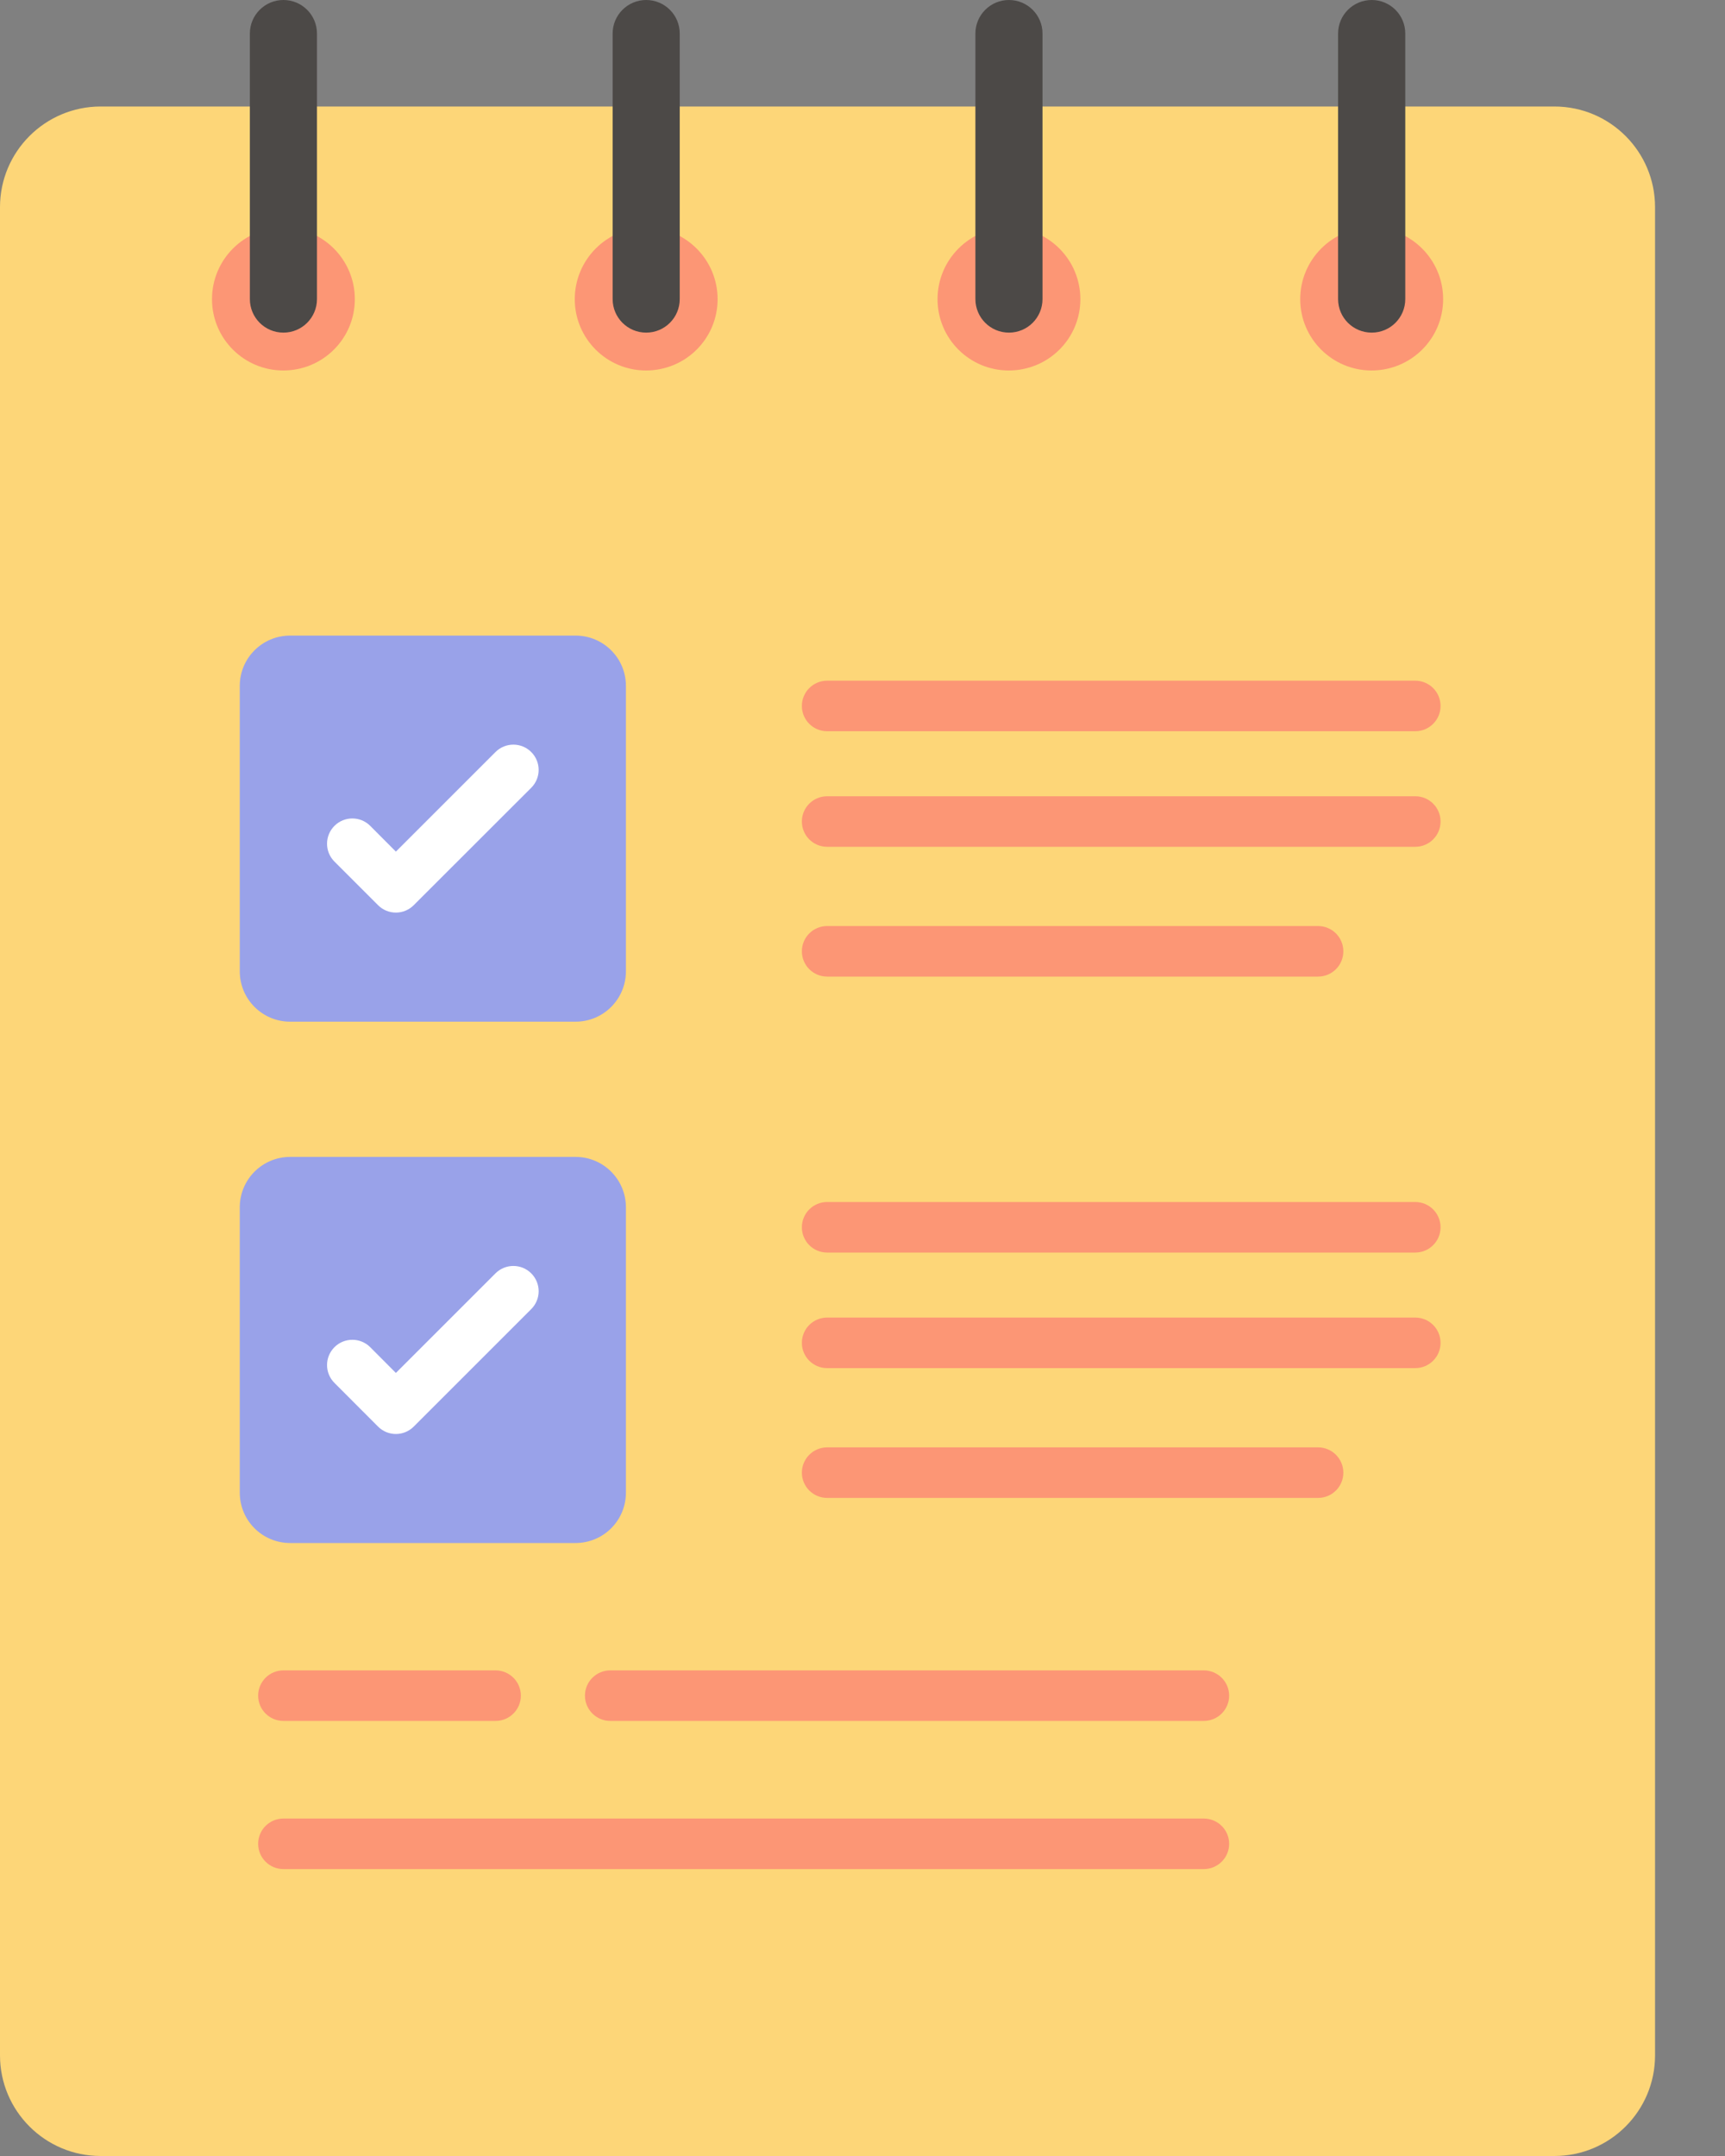 <svg width="20" height="25" viewBox="0 0 20 25" fill="none" xmlns="http://www.w3.org/2000/svg">
<rect x="0" y="0" width="20" height="25" fill="#808080" stroke="none"/>
<g id="Group 1491">
<path id="Vector" d="M19.189 2.402V23.833C19.189 24.477 18.667 25 18.022 25H1.167C0.523 25 0 24.477 0 23.833V2.402C0 1.758 0.523 1.235 1.167 1.235H18.022C18.667 1.235 19.189 1.758 19.189 2.402Z" fill="#FDD678"/>
<path id="Vector_2" d="M4.114 3.469C4.114 3.927 3.743 4.296 3.285 4.296C2.829 4.296 2.458 3.927 2.458 3.469C2.458 3.011 2.829 2.639 3.285 2.639C3.743 2.639 4.114 3.011 4.114 3.469ZM8.32 3.469C8.32 3.927 7.949 4.296 7.49 4.296C7.035 4.296 6.664 3.927 6.664 3.469C6.664 3.011 7.035 2.639 7.49 2.639C7.949 2.639 8.32 3.011 8.32 3.469ZM12.526 3.469C12.526 3.927 12.155 4.296 11.696 4.296C11.241 4.296 10.87 3.927 10.87 3.469C10.87 3.011 11.241 2.639 11.696 2.639C12.155 2.639 12.526 3.011 12.526 3.469ZM16.732 3.469C16.732 3.927 16.36 4.296 15.902 4.296C15.447 4.296 15.075 3.927 15.075 3.469C15.075 3.011 15.447 2.639 15.902 2.639C16.36 2.639 16.732 3.011 16.732 3.469ZM13.957 19.955H7.075C6.914 19.955 6.782 19.824 6.782 19.662C6.782 19.5 6.914 19.369 7.075 19.369H13.957C14.119 19.369 14.251 19.5 14.251 19.662C14.251 19.824 14.119 19.955 13.957 19.955ZM13.957 21.673H3.286C3.124 21.673 2.993 21.542 2.993 21.38C2.993 21.218 3.124 21.087 3.286 21.087H13.957C14.119 21.087 14.251 21.218 14.251 21.38C14.251 21.542 14.119 21.673 13.957 21.673ZM5.746 19.955H3.286C3.124 19.955 2.993 19.824 2.993 19.662C2.993 19.5 3.124 19.369 3.286 19.369H5.746C5.907 19.369 6.039 19.5 6.039 19.662C6.039 19.824 5.907 19.955 5.746 19.955Z" fill="#FC9675"/>
<path id="Vector_3" d="M7.257 7.953V11.263C7.257 11.585 6.996 11.847 6.673 11.847H3.364C3.041 11.847 2.78 11.585 2.78 11.263V7.953C2.78 7.631 3.041 7.37 3.364 7.37H6.673C6.996 7.37 7.257 7.631 7.257 7.953ZM7.257 13.999V17.308C7.257 17.631 6.996 17.892 6.673 17.892H3.364C3.041 17.892 2.78 17.631 2.78 17.308V13.999C2.78 13.677 3.041 13.415 3.364 13.415H6.673C6.996 13.415 7.257 13.677 7.257 13.999Z" fill="#99A2E9"/>
<path id="Vector_4" d="M16.409 15.864H9.59C9.428 15.864 9.297 15.733 9.297 15.571C9.297 15.409 9.428 15.278 9.59 15.278H16.409C16.571 15.278 16.702 15.409 16.702 15.571C16.702 15.733 16.571 15.864 16.409 15.864ZM16.409 14.524H9.59C9.428 14.524 9.297 14.393 9.297 14.231C9.297 14.069 9.428 13.938 9.59 13.938H16.409C16.571 13.938 16.702 14.069 16.702 14.231C16.702 14.393 16.571 14.524 16.409 14.524ZM15.282 17.369H9.59C9.428 17.369 9.297 17.238 9.297 17.076C9.297 16.915 9.428 16.783 9.59 16.783H15.282C15.444 16.783 15.575 16.915 15.575 17.076C15.575 17.238 15.444 17.369 15.282 17.369ZM16.409 9.819H9.59C9.428 9.819 9.297 9.688 9.297 9.526C9.297 9.364 9.428 9.233 9.59 9.233H16.409C16.571 9.233 16.702 9.364 16.702 9.526C16.702 9.688 16.571 9.819 16.409 9.819ZM16.409 8.479H9.59C9.428 8.479 9.297 8.348 9.297 8.186C9.297 8.024 9.428 7.893 9.59 7.893H16.409C16.571 7.893 16.702 8.024 16.702 8.186C16.702 8.348 16.571 8.479 16.409 8.479ZM15.282 11.324H9.59C9.428 11.324 9.297 11.193 9.297 11.031C9.297 10.869 9.428 10.738 9.59 10.738H15.282C15.444 10.738 15.575 10.869 15.575 11.031C15.575 11.193 15.444 11.324 15.282 11.324Z" fill="#FC9675"/>
<g id="Group">
<path id="Vector_5" d="M4.59 10.582C4.512 10.582 4.438 10.551 4.383 10.496L3.878 9.991C3.763 9.876 3.763 9.691 3.878 9.576C3.992 9.462 4.178 9.462 4.292 9.576L4.59 9.875L5.745 8.72C5.859 8.606 6.045 8.606 6.159 8.72C6.274 8.835 6.274 9.02 6.159 9.135L4.797 10.496C4.742 10.551 4.668 10.582 4.59 10.582Z" fill="white"/>
</g>
<g id="Group_2">
<path id="Vector_6" d="M4.59 16.628C4.512 16.628 4.438 16.597 4.383 16.542L3.878 16.036C3.763 15.921 3.763 15.736 3.878 15.621C3.992 15.507 4.178 15.507 4.292 15.621L4.59 15.92L5.745 14.765C5.859 14.651 6.045 14.651 6.159 14.765C6.274 14.88 6.274 15.065 6.159 15.18L4.797 16.542C4.742 16.597 4.668 16.628 4.59 16.628Z" fill="white"/>
</g>
<g id="Group_3">
<path id="Vector_7" d="M3.286 3.857C3.071 3.857 2.897 3.683 2.897 3.468V0.389C2.897 0.174 3.071 0 3.286 0C3.501 0 3.675 0.174 3.675 0.389V3.468C3.675 3.683 3.501 3.857 3.286 3.857ZM7.492 3.857C7.277 3.857 7.103 3.683 7.103 3.468V0.389C7.103 0.174 7.277 0 7.492 0C7.707 0 7.881 0.174 7.881 0.389V3.468C7.881 3.683 7.707 3.857 7.492 3.857ZM11.698 3.857C11.483 3.857 11.309 3.683 11.309 3.468V0.389C11.309 0.174 11.483 0 11.698 0C11.913 0 12.087 0.174 12.087 0.389V3.468C12.087 3.683 11.913 3.857 11.698 3.857ZM15.904 3.857C15.688 3.857 15.514 3.683 15.514 3.468V0.389C15.514 0.174 15.688 0 15.904 0C16.119 0 16.293 0.174 16.293 0.389V3.468C16.293 3.683 16.119 3.857 15.904 3.857Z" fill="#4C4947"/>
</g>
</g>
</svg>
